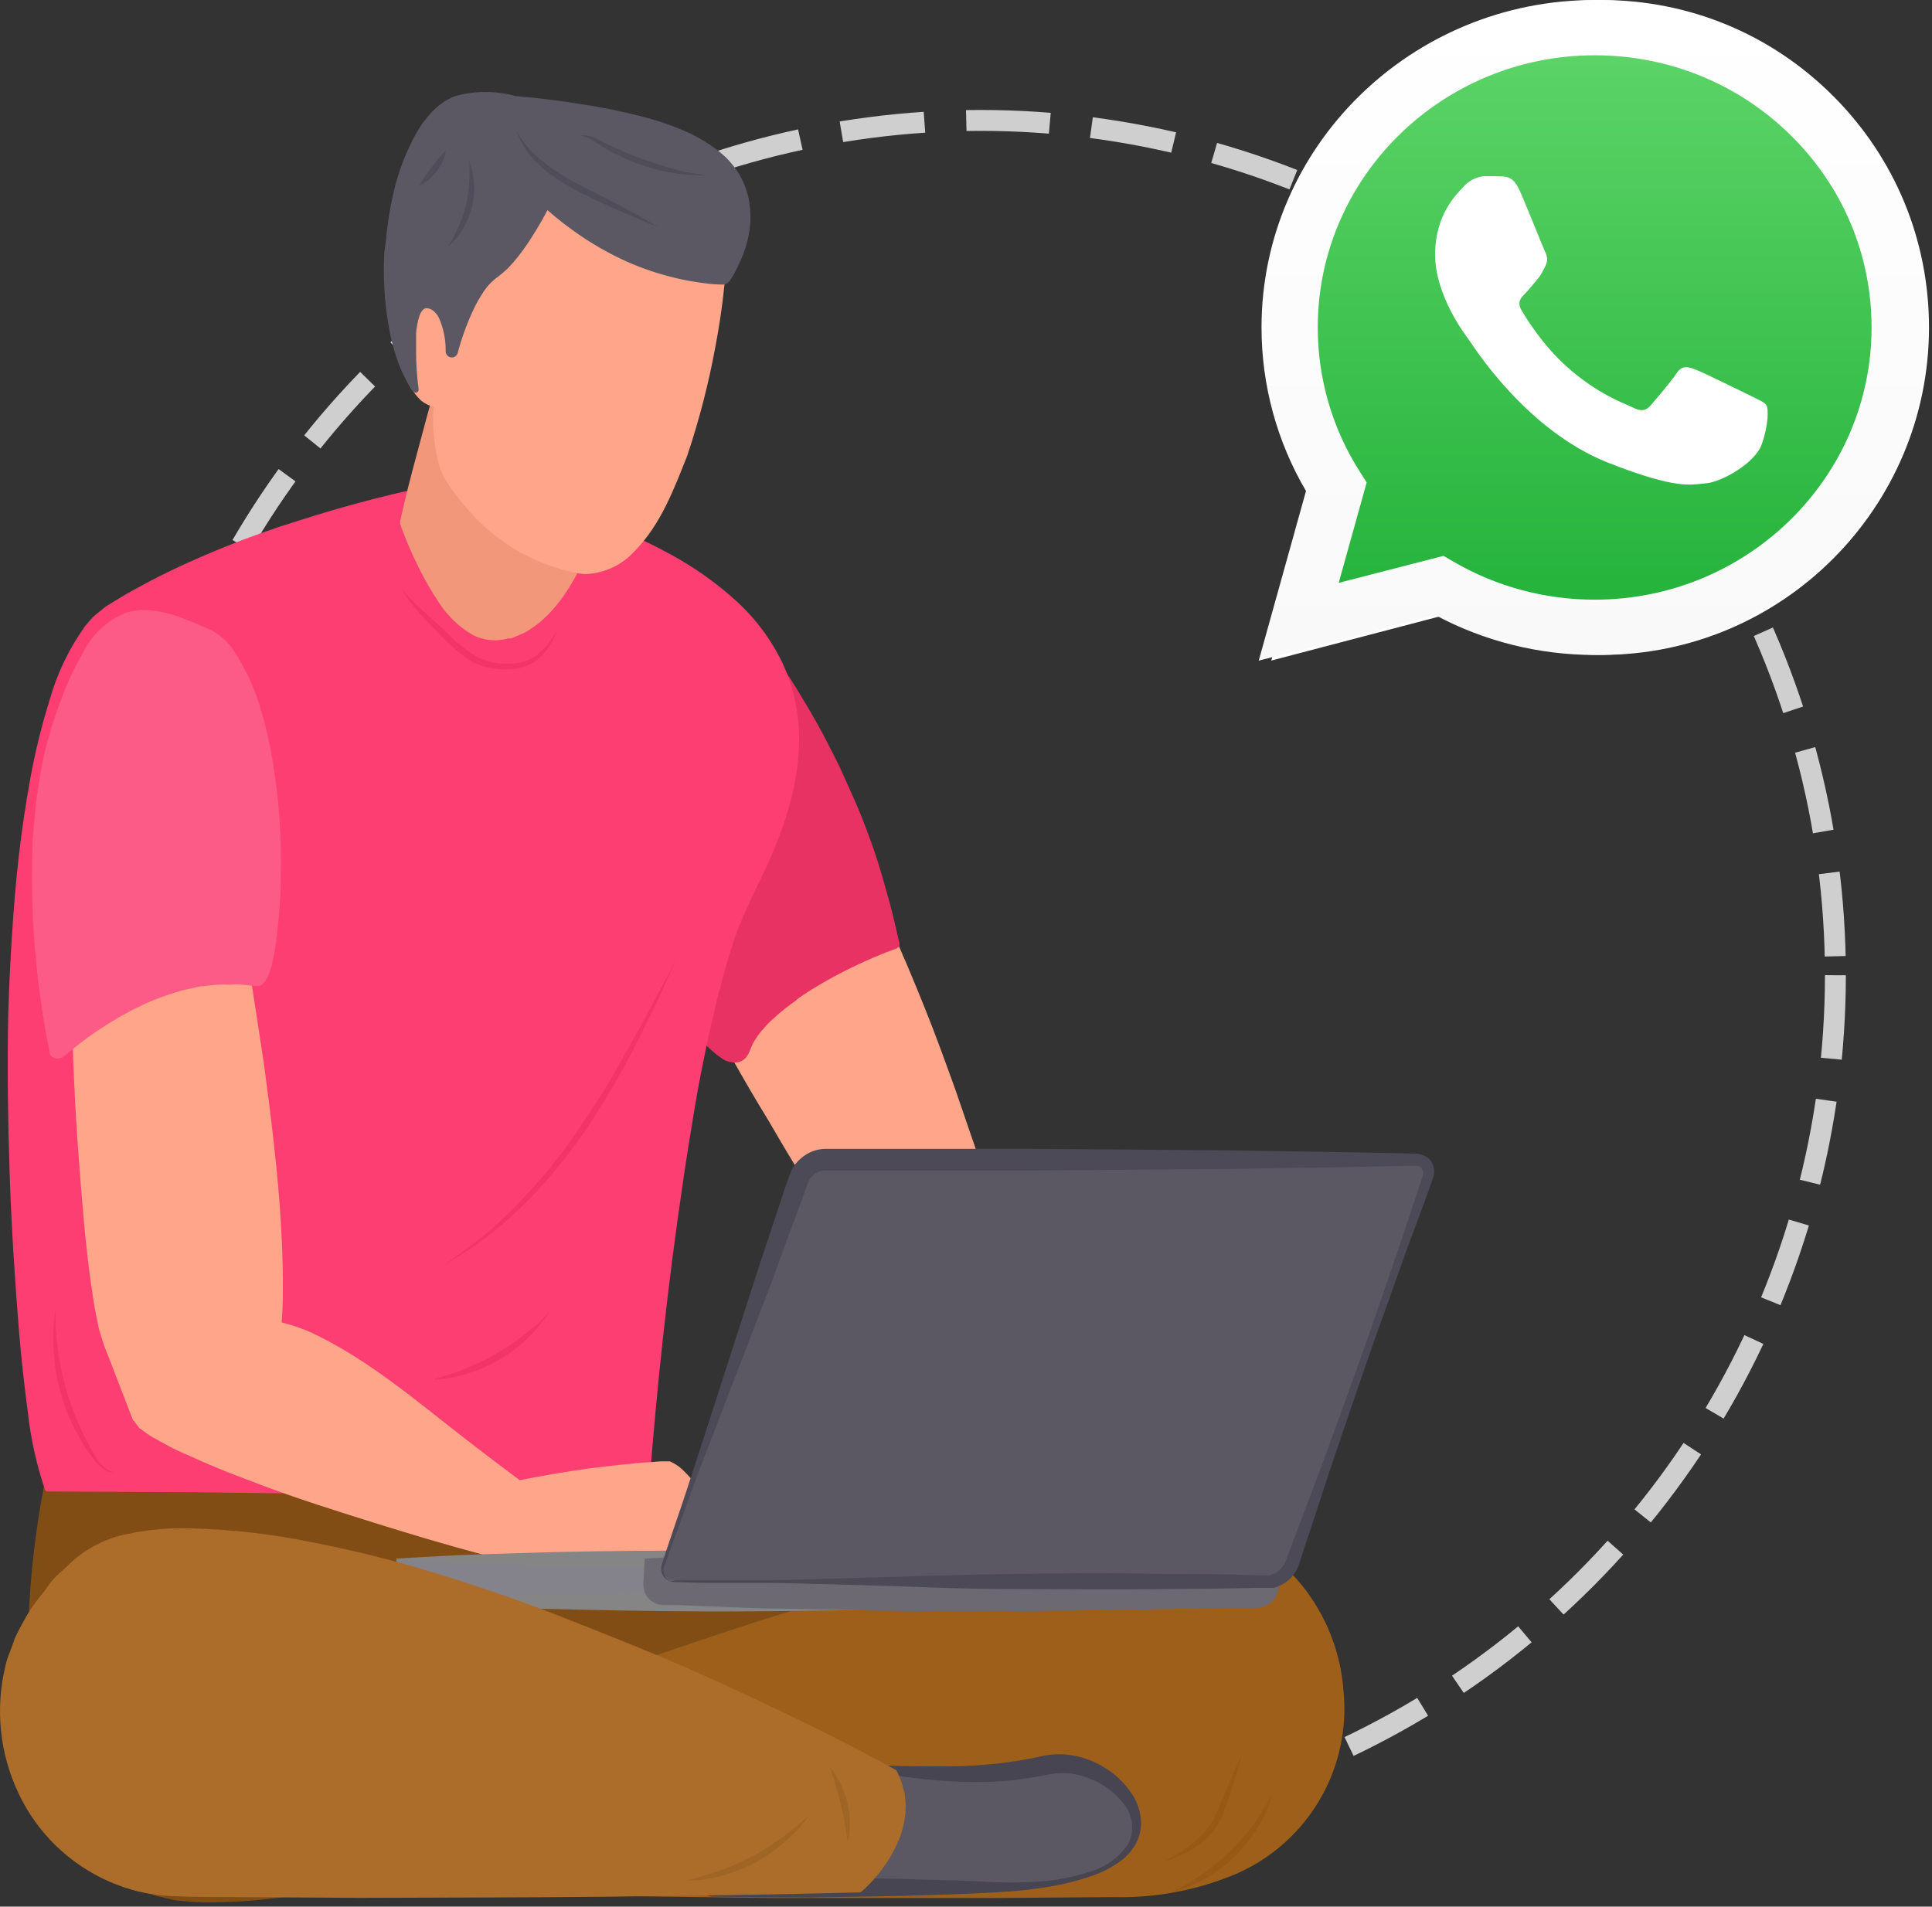 <svg width="462" height="456" viewBox="0 0 462 456" fill="none" xmlns="http://www.w3.org/2000/svg">
<rect x="0" y="0" width="462" height="456" fill="#333333" stroke="none"/>
<circle cx="234.461" cy="233.24" r="204.44" stroke="#CFCFCF" stroke-width="5" stroke-dasharray="20 10"/>
<path d="M347.437 132.926L349.815 134.336C359.807 140.265 371.262 143.401 382.944 143.407H382.969C418.844 143.407 448.043 114.216 448.056 78.338C448.062 60.95 441.299 44.603 429.01 32.303C416.72 20.005 400.38 13.227 382.992 13.22C347.09 13.22 317.891 42.407 317.878 78.285C317.873 90.579 321.312 102.553 327.829 112.912L329.378 115.374L322.801 139.385L347.437 132.926ZM304 157.985L315.11 117.418C308.257 105.546 304.652 92.078 304.658 78.281C304.674 35.117 339.802 0 382.971 0C403.918 0.009 423.58 8.162 438.365 22.959C453.149 37.756 461.288 57.426 461.281 78.344C461.263 121.506 426.128 156.63 382.971 156.63C382.967 156.63 382.972 156.63 382.971 156.63H382.937C369.831 156.626 356.953 153.338 345.515 147.1L304 157.985Z" fill="white"/>
<path d="M307.358 78.322C307.354 91.64 310.834 104.642 317.45 116.105L306.725 155.267L346.801 144.759C357.843 150.776 370.275 153.952 382.927 153.956H382.959C424.625 153.956 458.539 120.051 458.557 78.382C458.565 58.188 450.708 39.202 436.434 24.915C422.162 10.63 403.182 2.759 382.956 2.75C341.288 2.75 307.375 36.65 307.357 78.322L307.358 78.322ZM382.958 153.956H382.959H382.958C382.958 153.956 382.957 153.956 382.958 153.956Z" fill="url(#paint0_linear)"/>
<path d="M301.669 78.291C301.664 92.089 305.332 105.56 312.303 117.432L301 158L343.232 147.114C354.868 153.352 367.968 156.64 381.301 156.645H381.335C425.239 156.645 460.982 121.518 461 78.352C461.007 57.43 452.727 37.759 437.687 22.961C422.645 8.163 402.645 0.009 381.335 0C337.422 0 301.686 35.12 301.668 78.289L301.669 78.291ZM326.817 115.387L325.241 112.925C318.612 102.564 315.113 90.589 315.118 78.295C315.132 42.416 344.835 13.224 381.358 13.224C399.045 13.23 415.668 20.009 428.172 32.308C440.674 44.608 447.553 60.958 447.549 78.346C447.532 114.227 417.829 143.421 381.333 143.421H381.307C369.424 143.414 357.77 140.278 347.606 134.349L345.187 132.94L320.125 139.399L326.817 115.387ZM381.335 156.645H381.336H381.335C381.334 156.645 381.333 156.645 381.335 156.645Z" fill="url(#paint1_linear)"/>
<path fill-rule="evenodd" clip-rule="evenodd" d="M363.399 45.568C361.933 42.31 360.391 42.244 358.996 42.187C357.855 42.139 356.55 42.142 355.246 42.142C353.941 42.142 351.821 42.631 350.029 44.59C348.235 46.548 343.18 51.281 343.18 60.908C343.18 70.535 350.192 79.838 351.169 81.145C352.148 82.449 364.706 102.837 384.593 110.679C401.123 117.197 404.486 115.901 408.074 115.574C411.661 115.249 419.651 110.843 421.281 106.273C422.912 101.705 422.912 97.789 422.423 96.971C421.934 96.155 420.629 95.666 418.672 94.688C416.715 93.709 407.095 88.975 405.302 88.322C403.508 87.67 402.203 87.344 400.898 89.303C399.594 91.26 395.846 95.666 394.704 96.971C393.563 98.278 392.421 98.442 390.464 97.463C388.507 96.481 382.205 94.417 374.729 87.752C368.912 82.565 364.985 76.16 363.843 74.201C362.702 72.245 363.721 71.185 364.702 70.209C365.581 69.333 366.66 67.925 367.638 66.783C368.615 65.64 368.94 64.825 369.593 63.519C370.246 62.213 369.919 61.071 369.43 60.092C368.94 59.113 365.138 49.437 363.398 45.568" fill="white"/>
<path d="M300.66 375.781C268.809 364.06 160.963 366.226 160.963 366.226L153.032 355.843H11.361C11.361 355.843 -5.647 437.568 38.02 451.39C81.687 465.213 300.66 375.781 300.66 375.781Z" fill="#814D15"/>
<path d="M299.862 375.812C297.282 375.144 294.702 374.316 292.058 373.902C289.415 373.488 286.389 372.755 283.49 372.437C280.592 372.118 277.694 371.64 274.795 371.354L266.068 370.557C260.24 370.143 254.443 369.666 248.614 369.411C242.785 369.156 236.925 368.933 231.096 368.742C219.407 368.455 207.718 368.137 196.061 368.105C184.403 368.073 172.682 368.105 161.025 368.328C160.693 368.335 160.365 368.264 160.066 368.12C159.767 367.976 159.506 367.764 159.305 367.5L151.47 357.085L153.094 357.881C141.309 357.881 129.504 357.765 117.676 357.531L82.258 356.958C70.474 356.703 58.657 356.735 46.841 356.639C35.024 356.544 23.239 356.639 11.423 356.639L12.251 355.971C10.805 363.787 9.9 371.694 9.544 379.634C9.145 387.536 9.336 395.457 10.117 403.33C10.874 411.136 12.674 418.806 15.468 426.134C16.922 429.696 18.736 433.101 20.882 436.294C23.075 439.346 25.692 442.07 28.654 444.384C31.684 446.514 35.011 448.188 38.528 449.352L41.458 449.957C42.398 450.184 43.358 450.323 44.325 450.371C46.188 450.544 48.059 450.618 49.93 450.594C57.771 450.421 65.583 449.569 73.277 448.046C88.852 445.307 104.204 441.167 119.556 436.995C134.908 432.822 150.068 428.013 165.197 423.077C180.326 418.14 195.487 413.171 210.521 407.948C225.554 402.725 240.62 397.406 255.621 392.024C270.623 386.641 285.179 381.354 299.862 375.812ZM300.753 376.004C286.102 382.373 271.419 388.552 256.577 394.444L234.281 403.203C226.828 406.133 219.343 408.872 211.986 411.675C197.016 417.184 182.015 422.631 166.822 427.599C151.629 432.568 136.309 437.44 121.021 441.836L109.459 445.021L97.802 447.919C89.966 449.67 82.131 451.422 74.2 452.696C66.224 454.162 58.136 454.94 50.026 455.021C47.897 455.019 45.77 454.891 43.656 454.639C42.58 454.594 41.512 454.434 40.471 454.161L37.572 453.492C33.504 452.143 29.676 450.154 26.233 447.6C22.942 444.991 20.064 441.898 17.697 438.428C15.428 434.972 13.548 431.277 12.092 427.408C9.425 419.73 7.807 411.728 7.282 403.617C6.661 395.603 6.661 387.553 7.282 379.539C7.898 371.534 8.962 363.57 10.467 355.684C10.516 355.502 10.624 355.34 10.774 355.225C10.923 355.11 11.107 355.047 11.295 355.047C23.112 355.047 34.897 355.047 46.713 355.047C58.53 355.047 70.346 355.047 82.131 354.697L117.549 354.123C129.366 353.9 141.182 353.805 152.967 353.773C153.288 353.773 153.605 353.848 153.893 353.992C154.18 354.135 154.43 354.344 154.623 354.601L162.586 364.92L160.834 364.092C172.587 363.869 184.308 364.092 195.87 364.092C207.431 364.092 219.312 364.602 230.905 365.27C236.766 365.653 242.626 366.003 248.455 366.513C254.283 367.022 260.144 367.595 265.973 368.201L274.7 369.411C277.63 369.857 280.496 370.398 283.395 370.908C286.293 371.417 289.16 372.182 292.026 372.819C294.893 373.456 297.6 374.602 300.403 375.462C300.437 375.502 300.455 375.553 300.455 375.605C300.455 375.658 300.437 375.709 300.403 375.749C300.483 375.739 300.563 375.76 300.628 375.807C300.693 375.855 300.738 375.925 300.753 376.004Z" fill="#804D15"/>
<path d="M129.082 406.26C129.082 406.26 247.311 366.226 282.347 366.226C330.919 366.226 340.442 451.391 267.982 451.391H129.91L129.082 406.26Z" fill="#9E5F1A"/>
<path d="M129.02 406.037C145.997 399.476 163.228 393.616 180.555 387.979C189.218 385.272 197.945 382.628 206.672 380.08L219.763 376.322C224.158 375.176 228.585 373.997 233.013 372.946C241.867 370.78 250.785 368.774 259.831 367.341C268.845 365.477 278.073 364.866 287.254 365.525C296.602 366.813 305.121 371.578 311.11 378.87C317.035 386.117 320.583 395.014 321.27 404.349C322.222 413.781 320.035 423.263 315.048 431.325C310.061 439.387 302.553 445.578 293.688 448.938C284.943 452.335 275.611 453.959 266.233 453.715L238.969 453.938C220.782 453.938 202.595 453.938 184.409 453.938L157.113 453.588L129.849 453.11C129.449 453.102 129.068 452.937 128.788 452.651C128.508 452.366 128.351 451.981 128.352 451.581V429L128.702 406.419C128.684 406.372 128.68 406.321 128.688 406.271C128.697 406.221 128.718 406.175 128.75 406.136C128.783 406.097 128.825 406.068 128.872 406.05C128.92 406.033 128.971 406.029 129.02 406.037ZM129.339 406.451L130.517 428.746L131.473 451.295L129.912 449.766L157.176 449.288L184.472 448.906C202.659 448.906 220.846 448.715 239.032 448.906L266.296 449.097C275.149 449.469 283.991 448.15 292.35 445.212C300.761 442.362 307.992 436.807 312.913 429.415C317.834 422.022 320.168 413.208 319.551 404.349C318.995 395.36 315.656 386.767 309.995 379.762C304.205 372.926 296.028 368.552 287.127 367.532C278.126 367.372 269.146 368.443 260.436 370.717C256.009 371.608 251.613 372.723 247.218 373.902C242.823 375.08 238.427 376.067 234 377.086L207.723 384.125C199.017 386.418 190.29 388.86 181.542 391.45L129.339 406.451Z" fill="#9E5F1A"/>
<path d="M203.518 202.267L234.573 281.253L203.518 297.974L167.941 235.581L203.518 202.267Z" fill="#FFA68A"/>
<path d="M203.836 202.171C205.46 205.356 207.021 208.541 208.454 211.726C209.887 214.911 211.353 218.096 212.786 221.44C215.716 227.81 218.455 234.403 221.099 240.964C223.742 247.524 226.131 254.149 228.552 260.869L231.992 270.902C233.138 274.087 234.221 277.622 235.432 280.966C235.494 281.17 235.484 281.39 235.402 281.587C235.321 281.785 235.174 281.948 234.986 282.049C229.699 284.66 224.539 287.463 219.379 290.298C214.219 293.132 209.219 296.158 204.154 299.088C203.875 299.254 203.541 299.303 203.226 299.225C202.91 299.148 202.638 298.95 202.466 298.674C196.096 288.578 189.726 278.322 183.77 268.003C180.585 262.844 177.623 257.716 174.693 252.493C171.762 247.27 168.8 241.983 165.87 236.759C165.612 236.298 165.519 235.763 165.606 235.242C165.693 234.721 165.954 234.246 166.348 233.893L175.457 225.835C178.642 223.16 181.509 220.421 184.63 217.809C190.777 212.522 196.988 207.267 203.358 202.203C203.358 202.203 203.645 202.203 203.708 202.203L203.836 202.171ZM203.517 202.713C198.135 208.669 192.561 214.401 186.955 220.134C184.152 223.064 181.222 225.867 178.355 228.765L169.692 237.333L170.138 234.403C173.323 239.562 176.253 244.69 179.152 249.913C182.05 255.136 184.98 260.391 187.879 265.615C193.676 276.104 199.302 286.72 204.76 297.464L203.008 296.954C208.295 294.374 213.582 291.795 218.933 289.087C224.284 286.38 229.284 283.546 234.381 280.584L233.967 281.73C232.565 278.545 231.068 275.361 229.635 272.016L225.303 262.462C222.468 256.092 219.793 249.435 217.341 242.811C214.888 236.186 212.149 229.275 209.887 222.65C208.741 219.465 207.531 215.994 206.448 212.618C205.365 209.242 204.377 206.025 203.422 202.713H203.517Z" fill="#FFA68A"/>
<path d="M181.092 151.786C195.888 174.691 207.001 199.774 214.026 226.122C214.026 226.122 182.175 239.053 178.066 250.741C173.958 262.43 152.076 219.816 152.076 219.816L181.092 151.786Z" fill="#E73263"/>
<path d="M181.288 151.627C183.485 154.27 185.396 157.105 187.371 159.908C189.346 162.71 191.098 165.704 192.786 168.507C194.474 171.31 196.226 174.431 197.786 177.488C199.347 180.546 200.971 183.603 202.277 186.725C203.01 188.285 203.679 189.91 204.379 191.438C205.08 192.967 205.749 194.623 206.354 196.184C207.596 199.369 208.775 202.554 209.794 205.739C210.813 208.923 211.737 212.299 212.661 215.612C213.584 218.924 214.285 222.268 215.081 225.581C215.144 225.834 215.11 226.101 214.986 226.33C214.863 226.56 214.658 226.735 214.412 226.823C207.492 229.351 200.835 232.552 194.538 236.377C192.977 237.365 191.353 238.352 189.951 239.562C188.468 240.609 187.043 241.736 185.683 242.938L183.677 244.786L181.925 246.76C181.351 247.461 180.906 248.193 180.428 248.894C179.95 249.595 179.791 250.232 179.313 251.251C179.129 251.789 178.861 252.295 178.517 252.748C178.02 253.418 177.295 253.882 176.478 254.054C175.137 254.258 173.769 253.938 172.656 253.162C170.973 252.036 169.452 250.686 168.133 249.149C165.637 246.282 163.339 243.25 161.254 240.072C157.113 233.702 153.355 227.332 149.788 220.771C149.639 220.452 149.562 220.104 149.562 219.752C149.562 219.4 149.639 219.052 149.788 218.733C152.176 213.064 154.565 207.363 157.081 201.757C159.598 196.152 162.146 190.515 164.725 184.909C167.305 179.304 169.917 173.698 172.624 168.157C175.332 162.615 178.071 157.073 180.906 151.595C180.953 151.55 181.016 151.525 181.081 151.525C181.146 151.525 181.209 151.55 181.256 151.595C181.256 151.595 181.256 151.627 181.288 151.627ZM181.128 152.36C179.281 158.05 177.296 163.698 175.172 169.303C173.07 175.132 170.873 180.864 168.579 186.597C166.286 192.33 164.088 198.095 161.7 203.796C159.311 209.497 156.954 215.166 154.501 220.803V218.669C157.686 225.039 161.254 231.727 165.108 237.779C166.943 240.899 168.975 243.898 171.191 246.76C172.22 248.088 173.395 249.295 174.695 250.359C175.081 250.685 175.54 250.914 176.032 251.028C176.192 251.028 176.351 251.028 176.861 250.009C177.243 249.404 177.816 248.225 178.326 247.461C178.835 246.696 179.568 245.9 180.237 245.2L182.307 243.193L184.537 241.41C187.602 239.18 190.792 237.128 194.092 235.263C197.277 233.415 200.462 231.664 203.902 229.944C207.342 228.224 210.527 226.759 213.903 224.975L213.266 226.281C212.183 223.096 211.164 219.911 210.081 216.726L208.297 211.981C207.756 210.389 207.023 208.796 206.45 207.267C205.271 204.082 203.965 200.898 202.755 197.713L200.844 192.999C200.207 191.438 199.602 189.814 198.901 188.317C197.563 185.132 196.258 181.947 194.824 179.049C193.391 176.151 192.053 172.87 190.588 169.845C189.123 166.819 187.403 163.793 186.033 160.736C184.664 157.678 182.689 155.194 181.128 152.36Z" fill="#E73263"/>
<path d="M204.569 422.121C204.569 422.121 231.068 426.58 249.351 422.121C269.225 417.312 293.05 451.391 236.61 451.391H170.266L204.569 422.121Z" fill="#5B5863"/>
<path d="M204.633 421.898C212.246 422.376 219.826 422.535 227.343 422.44C231.133 422.44 234.86 422.153 238.586 421.771C242.305 421.369 245.996 420.742 249.638 419.892C253.822 419.112 258.145 419.704 261.965 421.58C265.732 423.32 268.901 426.134 271.074 429.669C272.142 431.504 272.754 433.569 272.857 435.689C272.927 437.821 272.337 439.923 271.169 441.708C270.037 443.401 268.547 444.825 266.806 445.881C265.169 446.965 263.403 447.842 261.55 448.492C257.9 449.787 254.135 450.736 250.307 451.327C246.51 451.938 242.682 452.342 238.841 452.537C231.165 453.015 223.585 453.206 215.972 453.429L193.135 453.811C185.491 453.811 177.868 453.747 170.267 453.62C169.957 453.616 169.652 453.551 169.367 453.428C169.083 453.306 168.825 453.129 168.609 452.907C168.393 452.685 168.223 452.423 168.109 452.136C167.994 451.848 167.937 451.541 167.942 451.231C167.959 450.889 168.047 450.553 168.201 450.246C168.354 449.939 168.57 449.667 168.833 449.448L177.529 442.409C180.491 440.052 183.389 437.664 186.383 435.402C192.307 430.784 198.295 426.198 204.442 421.835C204.474 421.898 204.57 421.898 204.633 421.898ZM204.633 422.376C199.346 427.727 193.932 432.886 188.453 437.982C185.746 440.594 182.911 443.078 180.14 445.626L171.987 453.206L170.426 449.002C178.038 449.002 185.651 448.779 193.295 449.002L216.132 449.384L227.534 449.734C231.356 449.734 235.178 450.085 238.937 450.18C242.709 450.281 246.483 450.175 250.243 449.862C253.976 449.476 257.652 448.664 261.2 447.441C264.683 446.342 267.691 444.097 269.736 441.071C270.525 439.559 270.854 437.849 270.684 436.151C270.515 434.454 269.853 432.843 268.781 431.517C266.686 428.71 263.82 426.574 260.531 425.37C258.954 424.715 257.292 424.287 255.594 424.096C254.757 424.033 253.916 424.033 253.078 424.096C252.233 424.141 251.392 424.247 250.562 424.414C246.772 425.223 242.93 425.765 239.064 426.039C235.202 426.246 231.332 426.246 227.47 426.039C223.616 425.816 219.794 425.434 215.972 424.892C212.15 424.351 208.328 423.3 204.665 422.376H204.633Z" fill="#484552"/>
<path d="M108.285 115.319C108.285 115.319 58.884 125.256 26.238 146.659C-4.562 166.851 1.808 335.651 11.363 355.844H153.035C153.035 355.844 160.01 246.474 178.069 212.523C196.129 178.572 203.168 137.04 108.285 115.319Z" fill="#FD3E72"/>
<path d="M108.282 115.574C102.167 117.071 96.147 118.759 90.127 120.574C84.107 122.39 78.119 124.428 72.227 126.562C66.335 128.696 60.506 130.957 54.741 133.473C48.976 135.989 43.339 138.696 37.892 141.754C35.153 143.24 32.477 144.833 29.866 146.531L27.891 147.773L27.381 148.092L27.159 148.283L26.235 149.047C25.633 149.535 25.059 150.056 24.515 150.608L23.241 152.232C19.78 157.238 17.196 162.795 15.597 168.666C13.799 174.632 12.384 180.706 11.361 186.852C10.278 192.999 9.45 199.21 8.717 205.452C7.984 211.694 7.411 217.937 6.933 224.179C6.456 230.422 6.137 236.728 5.85 243.002C5.213 255.572 4.937 268.152 5.022 280.743C5.022 287.113 5.128 293.408 5.341 299.63C5.5 305.999 5.85 312.369 6.296 318.516C6.742 324.663 7.347 330.937 8.144 337.307C8.689 343.526 9.994 349.655 12.029 355.557L11.361 355.111L46.778 354.92L82.196 354.506L117.614 354.028L153.032 353.709L150.898 355.716C152.49 331.256 154.847 306.859 158.192 282.463C159.083 276.412 160.039 270.329 161.122 264.277C162.205 258.226 163.383 252.206 164.721 246.187L166.823 237.174L169.339 228.256C170.295 225.294 171.346 222.332 172.365 219.402C173.384 216.472 174.945 213.574 176.251 210.803C179.125 205.534 181.584 200.05 183.608 194.4C185.605 188.839 186.754 183.009 187.016 177.106C187.23 171.261 186.142 165.441 183.831 160.067C181.324 154.717 177.859 149.87 173.607 145.767C169.247 141.649 164.427 138.048 159.243 135.034C154.033 131.989 148.604 129.338 142.999 127.103C137.425 124.651 131.66 122.676 125.863 120.733C122.965 119.81 120.035 118.982 117.104 118.09L108.282 115.574ZM108.282 115.096L117.232 117.071C120.226 117.835 123.188 118.536 126.15 119.364C132.042 121.02 137.935 122.772 143.7 124.969C149.483 127.133 155.103 129.709 160.517 132.677C165.992 135.662 171.102 139.275 175.741 143.442C180.488 147.689 184.352 152.83 187.112 158.57C189.807 164.408 191.167 170.773 191.093 177.202C190.934 189.941 186.061 202.076 180.519 213.032C179.245 215.803 178.035 218.383 176.888 221.154C175.741 223.924 174.913 226.823 173.99 229.689L171.569 238.575L169.53 247.429C168.256 253.385 167.046 259.341 166.059 265.328C165.071 271.316 164.084 277.367 163.224 283.387C159.657 307.496 157.045 331.829 155.198 356.13C155.15 356.674 154.902 357.18 154.502 357.551C154.102 357.922 153.578 358.131 153.032 358.136L117.614 357.818L82.196 357.34L46.778 356.894L11.361 356.703C11.229 356.705 11.101 356.666 10.992 356.592C10.884 356.518 10.801 356.412 10.755 356.289C8.708 350.237 7.33 343.978 6.647 337.626C5.787 331.256 5.118 325.077 4.576 318.771C3.557 306.031 2.729 293.578 2.315 280.934C1.901 268.29 1.71 255.519 1.965 242.875C2.156 236.505 2.442 230.135 2.856 223.765C3.271 217.395 3.78 211.026 4.481 204.847C5.182 198.668 6.169 192.107 7.284 185.992C8.436 179.705 9.968 173.494 11.87 167.392C13.656 161.066 16.522 155.097 20.342 149.748L22.062 147.741C22.63 147.189 23.237 146.679 23.878 146.213L24.77 145.48L24.993 145.289L25.279 145.066L25.789 144.748L27.827 143.506C30.535 141.786 33.369 140.321 36.172 138.824C41.842 135.862 47.638 133.282 53.531 130.893C59.423 128.505 65.379 126.371 71.399 124.524C83.489 120.629 95.806 117.481 108.282 115.096Z" fill="#FD3E72"/>
<path d="M144.437 115.383C144.437 115.383 137.716 144.557 121.791 150.927C105.866 157.296 97.234 125.001 97.234 125.001L106.79 92.452L144.437 115.383Z" fill="#F3977A"/>
<path d="M144.693 115.415C144.255 118.916 143.542 122.377 142.559 125.766C142.05 127.454 141.508 129.142 140.84 130.798C140.232 132.471 139.53 134.109 138.737 135.703C137.965 137.32 137.104 138.894 136.157 140.416C135.201 141.975 134.137 143.465 132.972 144.875C131.801 146.307 130.5 147.629 129.087 148.824C128.354 149.42 127.589 149.973 126.793 150.481C126.015 151.032 125.17 151.482 124.277 151.818L122.971 152.391C122.724 152.505 122.468 152.601 122.207 152.678H121.57C120.613 152.936 119.63 153.086 118.64 153.124C116.656 153.173 114.693 152.713 112.938 151.786C109.792 149.933 107.112 147.383 105.103 144.334C103.138 141.404 101.382 138.339 99.848 135.161C98.275 131.987 96.892 128.722 95.707 125.383C95.66 125.195 95.66 124.998 95.707 124.81V124.587C96.918 119.046 98.319 113.567 99.816 108.089C101.313 102.611 102.683 97.133 104.339 91.719C104.538 91.072 104.983 90.529 105.579 90.207C106.175 89.885 106.873 89.811 107.524 89.999L108.065 90.254C111.25 92.133 114.276 94.171 117.366 96.114C120.455 98.057 123.513 100.127 126.507 102.229C129.501 104.331 132.527 106.433 135.552 108.599C138.578 110.765 141.477 112.931 144.375 115.192C144.446 115.182 144.519 115.2 144.578 115.241C144.637 115.282 144.678 115.344 144.693 115.415ZM144.152 115.415C140.967 113.886 137.591 112.23 134.406 110.669C131.221 109.109 127.876 107.293 124.659 105.542C121.443 103.79 118.289 101.974 115.104 100.159C111.919 98.344 108.734 96.496 105.549 94.554L109.339 93.088C107.747 98.535 105.899 103.885 104.18 109.3C102.46 114.714 100.612 120.033 98.638 125.224V124.428C99.374 127.772 100.343 131.06 101.536 134.269C102.773 137.461 104.399 140.489 106.377 143.283C108.185 146.114 110.804 148.334 113.894 149.652C115.315 150.193 116.853 150.346 118.353 150.098C119.076 149.968 119.781 149.754 120.455 149.461L121.028 149.398L121.474 149.143L122.462 148.538C123.834 147.745 125.115 146.805 126.284 145.735L128.036 144.079L129.66 142.263C130.791 141.004 131.854 139.686 132.845 138.314C133.737 136.913 134.692 135.543 135.52 134.046C136.349 132.55 137.145 131.084 137.973 129.588C138.801 128.091 139.47 126.403 140.203 124.969C141.54 121.785 142.878 118.663 144.152 115.478V115.415Z" fill="#F3977A"/>
<path d="M57.008 219.815C57.008 219.815 67.646 300.839 66.053 317.21C64.716 330.682 32.547 338.931 32.547 338.931L26.176 320.809C21.08 305.903 18.787 219.815 18.787 219.815C18.787 219.815 38.98 213.35 57.008 219.815Z" fill="#FFA68A"/>
<path d="M57.323 219.784C57.929 222.65 58.438 225.517 58.948 228.383C59.457 231.249 60.031 234.116 60.445 236.982L63.088 254.244C64.649 265.806 66.082 277.367 66.942 288.992C67.356 294.82 67.611 300.649 67.643 306.509C67.643 309.439 67.643 312.337 67.42 315.363C67.387 316.153 67.301 316.94 67.165 317.72L66.592 319.822C65.931 321.295 65.051 322.658 63.98 323.867C61.995 326.115 59.662 328.029 57.069 329.536C54.576 331.092 51.991 332.496 49.329 333.74C43.99 336.179 38.488 338.244 32.862 339.919C32.747 339.959 32.625 339.976 32.504 339.969C32.382 339.961 32.263 339.93 32.154 339.877C32.044 339.824 31.946 339.749 31.866 339.658C31.785 339.567 31.723 339.46 31.684 339.345L26.205 325.172L24.836 321.669C24.358 320.268 24.103 319.217 23.689 317.974C23.148 315.458 22.606 312.783 22.256 310.331C20.663 300.298 19.867 290.234 19.071 280.201C18.275 270.169 17.701 260.105 17.383 250.072C17.064 240.04 16.969 229.944 16.905 219.879C16.893 219.487 17.017 219.102 17.254 218.789C17.492 218.476 17.829 218.254 18.211 218.159C19.899 217.682 21.396 217.331 23.116 217.013C24.836 216.694 26.396 216.28 28.021 216.28C31.299 215.925 34.597 215.776 37.895 215.835C39.551 215.835 41.08 215.835 42.831 216.121C43.66 216.121 44.456 216.344 45.284 216.44C46.112 216.535 46.908 216.663 47.705 216.854C49.316 217.164 50.911 217.557 52.482 218.032C54.049 218.503 55.591 219.056 57.1 219.688C57.139 219.708 57.172 219.735 57.2 219.768C57.227 219.8 57.247 219.838 57.26 219.879L57.323 219.784ZM56.846 220.007C55.317 219.656 53.852 219.211 52.291 218.988C50.721 218.685 49.138 218.461 47.545 218.319C46.749 218.319 45.953 218.319 45.157 218.319C44.36 218.319 43.564 218.319 42.768 218.319C41.175 218.319 39.583 218.319 38.022 218.319C34.879 218.497 31.751 218.88 28.658 219.465C27.097 219.752 25.473 220.07 24.04 220.484C22.606 220.899 20.855 221.281 19.549 221.727L20.855 219.879L22.288 249.849L23.88 279.979C24.135 284.979 24.422 290.011 24.804 294.979C25.186 299.948 25.537 304.98 26.078 309.917C26.301 312.433 26.715 314.694 27.065 317.146C27.352 318.325 27.639 319.694 27.893 320.714L29.008 324.312L33.499 338.708L32.289 338.039C37.89 336.671 43.358 334.806 48.628 332.466C51.256 331.311 53.781 329.937 56.177 328.357C58.612 326.89 60.769 325.003 62.547 322.784C63.34 321.818 63.994 320.746 64.49 319.599L64.936 317.433C64.936 317.051 64.936 316.127 64.936 315.49C64.936 312.656 64.713 309.757 64.49 306.891C64.076 301.126 63.311 295.362 62.77 289.597L59.585 254.913L58.12 237.524C57.833 234.657 57.706 231.727 57.483 228.829C57.26 225.931 56.941 222.873 56.782 220.007H56.846Z" fill="#FFA68A"/>
<path d="M61.276 235.581C70.385 237.269 66.404 160.035 50.033 151.786C33.662 143.537 23.087 141.849 14.042 173.475C4.996 205.102 14.042 250.741 14.042 250.741C14.042 250.741 36.847 231.027 61.276 235.581Z" fill="#FD5B87"/>
<path d="M61.274 235.39C62.357 235.613 63.058 234.498 63.504 233.542C63.927 232.512 64.257 231.446 64.491 230.357C64.905 228.117 65.16 225.85 65.256 223.574C65.364 219.014 65.215 214.453 64.81 209.91C64.46 205.356 63.854 200.833 63.217 196.343C62.58 191.852 61.911 187.393 61.083 182.934C60.255 178.475 59.395 174.08 58.249 169.749C57.261 165.429 55.697 161.262 53.598 157.359C52.63 155.531 51.217 153.976 49.49 152.837C47.52 151.667 45.49 150.604 43.406 149.652C41.374 148.723 39.234 148.049 37.036 147.645C34.925 147.175 32.726 147.273 30.666 147.932C26.582 149.657 23.304 152.867 21.493 156.914C19.474 160.932 17.873 165.148 16.715 169.494C16.142 171.755 15.537 173.794 15.123 176.055C14.709 178.316 14.167 180.546 13.913 182.743C13.534 184.947 13.268 187.169 13.116 189.4C12.734 191.725 12.734 193.986 12.734 196.215C12.447 200.706 12.447 205.229 12.734 209.751C13.021 214.274 13.148 218.796 13.435 223.319C13.722 227.841 14.263 232.332 14.741 236.855C15.219 241.377 15.919 245.868 16.588 250.295L12.83 248.989C14.56 247.598 16.379 246.321 18.276 245.167C20.119 244.006 22.023 242.943 23.977 241.982C25.912 240.981 27.9 240.088 29.933 239.307C30.974 238.869 32.037 238.486 33.118 238.16C34.138 237.842 35.157 237.428 36.304 237.141C38.398 236.517 40.524 236.007 42.674 235.613C43.724 235.378 44.788 235.208 45.859 235.103C46.942 235.103 47.993 234.784 49.044 234.753H52.229C53.28 234.753 54.363 234.753 55.414 234.753C56.481 234.742 57.547 234.828 58.599 235.007L61.784 235.453L61.274 235.39ZM61.274 235.867L58.089 235.517C57.03 235.42 55.964 235.42 54.904 235.517C53.844 235.452 52.78 235.452 51.719 235.517L48.534 235.867C47.483 235.867 46.464 236.281 45.349 236.472C44.27 236.675 43.206 236.952 42.164 237.301C40.152 237.892 38.174 238.593 36.24 239.403C35.252 239.753 34.329 240.263 33.373 240.708C32.425 241.124 31.5 241.592 30.602 242.11C28.723 243.097 26.971 244.18 25.188 245.295C23.404 246.409 21.716 247.588 20.06 248.83C18.404 250.072 16.875 251.346 15.282 252.652C14.823 253.028 14.238 253.215 13.645 253.173C13.053 253.132 12.499 252.866 12.097 252.429C11.898 252.092 11.799 251.705 11.81 251.314C10.823 246.728 10.154 242.173 9.517 237.619C8.88 233.065 8.466 228.415 8.116 223.828C7.765 219.242 7.67 214.433 7.67 209.91C7.67 205.388 7.67 200.642 8.243 196.024C8.402 193.699 8.657 191.406 9.04 189.081C9.422 186.756 9.708 184.495 10.218 182.17C10.642 179.897 11.205 177.653 11.906 175.45C12.447 173.252 13.339 170.959 14.072 168.825C15.574 164.396 17.516 160.128 19.869 156.085C21.99 151.72 25.672 148.31 30.188 146.531C31.341 146.193 32.526 145.979 33.724 145.894C34.917 145.855 36.112 145.93 37.291 146.117C39.61 146.514 41.883 147.143 44.075 147.996C46.199 148.824 48.322 149.716 50.445 150.671C52.708 151.853 54.62 153.611 55.987 155.767C58.574 159.714 60.6 164.002 62.007 168.507C63.397 172.946 64.461 177.48 65.192 182.074C66.758 191.266 67.409 200.59 67.135 209.91C67.135 214.497 66.753 219.115 66.211 223.701C65.969 225.994 65.586 228.27 65.065 230.517C64.816 231.613 64.453 232.681 63.982 233.702C63.725 234.245 63.392 234.749 62.994 235.199C62.776 235.437 62.501 235.618 62.195 235.723C61.889 235.829 61.562 235.857 61.243 235.804L61.274 235.867Z" fill="#FD5B87"/>
<path d="M38.022 320.681C44.392 315.713 55.189 313.356 70.191 319.025C85.192 324.694 128.477 358.263 128.477 358.263L115.737 370.43C115.737 370.43 40.283 346.861 33.913 340.714C27.543 334.568 34.008 323.834 38.022 320.681Z" fill="#FFA68A"/>
<path d="M37.893 320.491C41.413 317.831 45.54 316.09 49.901 315.427C54.295 314.662 58.788 314.662 63.183 315.427C65.39 315.782 67.571 316.282 69.712 316.923C71.845 317.586 73.922 318.416 75.923 319.408C79.87 321.385 83.689 323.608 87.357 326.064C94.651 330.905 101.403 336.383 108.251 341.766C115.099 347.148 121.979 352.34 128.986 357.467C129.079 357.534 129.157 357.618 129.217 357.715C129.277 357.812 129.317 357.92 129.335 358.032C129.353 358.145 129.348 358.26 129.321 358.371C129.294 358.482 129.245 358.586 129.177 358.678C125.068 362.882 120.96 367.086 116.851 371.417C116.673 371.6 116.449 371.732 116.202 371.799C115.956 371.866 115.696 371.866 115.45 371.799C106.563 369.443 97.804 366.799 89.045 364.06C80.287 361.321 71.528 358.55 62.928 355.333L56.558 352.913C54.424 352.149 52.29 351.193 50.188 350.333C48.086 349.473 45.983 348.454 43.818 347.53C41.652 346.607 39.645 345.492 37.607 344.346C36.487 343.774 35.421 343.102 34.422 342.339L33.657 341.766C33.657 341.766 33.466 341.766 33.211 341.384L32.957 341.033C32.544 340.581 32.191 340.078 31.905 339.536C30.722 337.299 30.383 334.71 30.95 332.243C31.496 329.99 32.399 327.84 33.626 325.873C34.724 323.844 36.169 322.023 37.893 320.491ZM38.18 320.873C36.483 322.362 35.079 324.155 34.039 326.16C32.955 328.131 32.263 330.295 32.001 332.53C31.751 334.608 32.247 336.708 33.403 338.453C33.727 338.879 34.089 339.273 34.485 339.632L34.772 339.95C34.772 339.95 34.963 339.95 35.027 339.95L35.696 340.301C36.632 340.839 37.613 341.297 38.626 341.67C40.633 342.53 42.862 343.231 44.996 343.995L51.366 346.193L64.329 350.652C72.961 353.582 81.592 356.639 90.224 359.665C98.855 362.691 107.487 365.684 116.087 368.837L114.653 369.156C119.112 365.292 123.55 361.406 127.967 357.499V358.837C121.237 353.438 114.243 348.379 107.009 343.677L96.053 336.67L85.064 329.822C81.433 327.561 77.739 325.204 74.171 323.198C72.351 322.139 70.469 321.193 68.534 320.363C66.608 319.514 64.629 318.791 62.609 318.197C58.555 316.923 54.305 316.383 50.06 316.605C45.773 316.813 41.647 318.299 38.212 320.873H38.18Z" fill="#FFA68A"/>
<path d="M119.53 355.238C119.53 355.238 154.279 351.703 158.834 351.703C163.389 351.703 178.104 373.647 178.104 373.647H171.988L162.624 364.824L166.064 373.647H158.834L153.292 368.837L155.522 375.589H135.583C135.583 375.589 120.9 373.615 115.645 370.43C110.389 367.245 119.53 355.238 119.53 355.238Z" fill="#FFA68A"/>
<path d="M119.493 355.015C125.163 353.773 130.832 352.722 136.533 351.83C142.235 350.938 147.936 350.333 153.701 349.792C155.166 349.792 156.567 349.569 158.096 349.505H159.402H159.689H160.198L160.963 349.887C161.8 350.33 162.572 350.887 163.256 351.543C165.405 353.635 167.337 355.94 169.021 358.423C172.461 363.136 175.391 367.977 178.576 372.85C178.631 372.93 178.669 373.019 178.689 373.113C178.709 373.208 178.71 373.305 178.692 373.399C178.674 373.494 178.638 373.584 178.585 373.665C178.533 373.746 178.465 373.815 178.385 373.869C178.248 373.897 178.108 373.897 177.971 373.869C175.964 373.869 173.99 373.869 171.983 373.869C171.795 373.874 171.612 373.805 171.473 373.678C168.288 370.78 165.103 368.041 161.727 365.27L163.797 363.869L167.747 372.468C167.847 372.674 167.904 372.898 167.915 373.127C167.926 373.356 167.89 373.585 167.81 373.799C167.729 374.014 167.606 374.21 167.447 374.375C167.289 374.541 167.098 374.672 166.887 374.761C166.677 374.805 166.46 374.805 166.25 374.761H166.059L158.701 375.048C158.239 375.077 157.784 374.929 157.427 374.634L151.79 369.984L155.453 367.531L157.81 374.252C157.941 374.553 158.008 374.879 158.006 375.208C158.005 375.537 157.934 375.862 157.799 376.162C157.664 376.462 157.467 376.73 157.222 376.95C156.977 377.169 156.689 377.335 156.376 377.437C156.139 377.518 155.893 377.572 155.644 377.596C152.459 377.596 148.987 377.596 145.674 377.596C142.362 377.596 139.018 377.596 135.705 377.596H135.387C132.202 377.118 129.017 376.354 125.832 375.589C124.271 375.175 122.647 374.729 121.181 374.22C119.578 373.748 118.021 373.13 116.531 372.373L115.416 371.736L114.843 371.385H114.62L114.429 371.162C114.257 371.026 114.107 370.865 113.983 370.685C113.766 370.422 113.584 370.133 113.442 369.825C113.166 369.322 112.993 368.77 112.932 368.2C112.845 366.392 113.229 364.592 114.047 362.977C114.752 361.5 115.595 360.093 116.563 358.773C117.465 357.456 118.465 356.211 119.557 355.047L119.493 355.015ZM119.684 355.492C118.105 358.108 116.833 360.897 115.894 363.805C115.42 365.076 115.288 366.449 115.512 367.786C115.512 368.009 115.512 368.391 115.767 368.391C115.767 368.391 116.022 368.614 116.149 368.71H116.404H116.181L116.659 368.933L117.614 369.315C120.48 370.286 123.42 371.021 126.405 371.513C129.59 372.054 132.552 372.436 135.578 372.85H135.259C138.444 372.85 141.916 372.691 145.229 372.85C148.541 373.009 151.885 372.85 155.198 372.85L152.873 376.035L150.802 369.219C150.714 368.935 150.682 368.636 150.71 368.339C150.737 368.043 150.823 367.754 150.962 367.491C151.101 367.228 151.291 366.994 151.52 366.805C151.75 366.615 152.015 366.472 152.299 366.385C152.679 366.279 153.079 366.271 153.463 366.36C153.847 366.449 154.203 366.633 154.497 366.894L159.912 371.831L158.542 371.321L165.9 371.608L164.212 374.061L161.249 365.079C161.148 364.762 161.174 364.418 161.323 364.121C161.472 363.823 161.731 363.596 162.046 363.487C162.272 363.416 162.513 363.409 162.743 363.465C162.973 363.521 163.183 363.639 163.352 363.805C166.345 366.99 169.276 370.175 172.365 372.978L171.856 372.787C173.862 372.787 175.837 372.787 177.844 372.787L177.207 373.933C173.926 369.248 170.306 364.809 166.377 360.652C164.518 358.604 162.517 356.688 160.389 354.919L159.657 354.378C159.37 354.123 159.338 354.378 159.211 354.091C159.084 353.804 159.211 354.091 159.211 354.091H158.701H158.415H158.128L153.924 354.378C142.649 354.919 131.214 355.684 119.684 355.492Z" fill="#FFA68A"/>
<path d="M95.066 373.01H245.242V379.38C245.242 379.913 245.136 380.442 244.931 380.935C244.726 381.428 244.425 381.875 244.046 382.251C243.667 382.627 243.217 382.924 242.723 383.126C242.228 383.327 241.699 383.429 241.165 383.424H99.143C98.609 383.429 98.08 383.327 97.585 383.126C97.091 382.924 96.641 382.627 96.262 382.251C95.883 381.875 95.583 381.428 95.377 380.935C95.172 380.442 95.066 379.913 95.066 379.38V373.01Z" fill="#84828B"/>
<path d="M95.069 372.755C98.254 372.532 101.439 372.373 104.465 372.214C107.491 372.055 110.835 371.864 114.02 371.768L132.78 371.195C145.298 370.94 157.815 370.749 170.332 370.94C176.702 370.94 182.849 371.29 189.124 371.481C195.398 371.672 201.641 371.959 207.884 372.087C214.127 372.214 220.401 372.309 226.676 372.087C232.95 371.864 239.193 372.087 245.436 371.768C245.57 371.764 245.703 371.786 245.828 371.833C245.954 371.881 246.068 371.952 246.166 372.044C246.264 372.136 246.342 372.246 246.397 372.368C246.452 372.49 246.483 372.621 246.487 372.755V377.979C246.487 378.424 246.487 378.775 246.487 379.348C246.447 379.924 246.329 380.492 246.136 381.036C245.713 382.125 244.954 383.05 243.971 383.68C243.012 384.264 241.907 384.562 240.786 384.54H238.174H232.95L212.024 384.985C198.074 385.145 184.123 385.431 170.173 385.399C156.222 385.368 142.272 385.081 128.321 384.731C121.346 384.731 114.371 384.285 107.395 384.062L102.172 383.871H99.56C98.522 383.9 97.499 383.611 96.63 383.043C95.764 382.482 95.104 381.655 94.751 380.686C94.478 379.767 94.402 378.801 94.528 377.851L94.846 372.628C94.891 372.628 94.936 372.639 94.975 372.662C95.014 372.684 95.047 372.716 95.069 372.755ZM95.324 373.265L95.611 378.233C95.576 379.026 95.706 379.818 95.993 380.558C96.306 381.211 96.82 381.746 97.458 382.087C98.114 382.392 98.843 382.502 99.56 382.406H102.172L107.395 382.215C114.371 381.992 121.346 381.673 128.321 381.546C142.272 381.227 156.222 380.909 170.173 380.909C184.123 380.909 198.074 381.164 212.024 381.291L232.95 381.769H238.174H240.786C241.409 381.844 242.04 381.733 242.601 381.45C243.115 381.171 243.528 380.736 243.78 380.208C243.902 379.936 243.977 379.645 244.002 379.348C244.002 379.03 244.002 378.52 244.002 378.106L244.162 372.883L245.213 373.934C238.843 373.711 232.695 373.711 226.453 373.647C220.21 373.583 213.936 373.647 207.661 373.647C201.386 373.647 195.144 374.061 188.901 374.252C182.658 374.443 176.384 374.73 170.109 374.826C157.592 374.826 145.075 374.826 132.557 374.539L113.797 373.966C110.612 373.966 107.427 373.679 104.242 373.52C101.057 373.36 98.382 373.456 95.324 373.265Z" fill="#858585"/>
<path d="M154.406 373.01H304.614V379.38C304.614 379.913 304.508 380.442 304.303 380.935C304.097 381.428 303.797 381.875 303.418 382.251C303.039 382.627 302.589 382.924 302.094 383.126C301.6 383.327 301.071 383.429 300.537 383.424H158.451C157.378 383.424 156.35 382.998 155.591 382.24C154.832 381.481 154.406 380.452 154.406 379.38V373.01Z" fill="#6C6973"/>
<path d="M154.403 372.755C157.588 372.532 160.773 372.373 163.958 372.214C167.143 372.055 170.328 371.864 173.322 371.768L192.114 371.195C204.631 370.94 217.148 370.749 229.665 370.94C236.036 370.94 242.183 371.29 248.425 371.481C254.668 371.672 260.943 371.959 267.217 372.087C273.492 372.214 279.735 372.309 285.977 372.087C292.22 371.864 298.495 372.087 304.769 371.768C305.037 371.768 305.295 371.869 305.491 372.053C305.686 372.237 305.804 372.488 305.82 372.755V377.979C305.82 378.424 305.82 378.775 305.82 379.348C305.807 379.924 305.699 380.495 305.502 381.036C305.078 382.125 304.32 383.05 303.336 383.68C302.378 384.264 301.273 384.562 300.151 384.54H297.539H292.316L271.39 384.985C257.439 385.145 243.489 385.431 229.538 385.399C215.588 385.368 201.637 385.081 187.686 384.731C180.711 384.731 173.736 384.285 166.761 384.062L161.537 383.871H158.925C157.887 383.904 156.863 383.615 155.995 383.043C155.121 382.491 154.459 381.661 154.116 380.686C153.843 379.767 153.767 378.801 153.893 377.851L154.18 372.628C154.18 372.628 154.275 372.755 154.403 372.755ZM154.657 373.265L154.944 378.233C154.894 379.027 155.024 379.822 155.326 380.558C155.64 381.211 156.153 381.746 156.791 382.087C157.446 382.395 158.177 382.506 158.893 382.406H161.505L166.729 382.215C173.704 381.992 180.679 381.673 187.655 381.546C201.605 381.227 215.556 380.909 229.506 380.909C243.457 380.909 257.407 381.164 271.358 381.291L292.284 381.769H297.507H300.119C300.742 381.844 301.374 381.733 301.934 381.45C302.449 381.171 302.861 380.736 303.113 380.208C303.235 379.936 303.311 379.645 303.336 379.348C303.336 379.03 303.336 378.52 303.336 378.106V372.883L304.419 373.934C298.049 373.711 291.902 373.711 285.627 373.647C279.352 373.583 273.11 373.647 266.867 373.647C260.624 373.647 254.35 374.061 248.075 374.252C241.801 374.443 235.558 374.73 229.315 374.826C216.798 374.826 204.281 374.826 191.763 374.539L172.971 373.966C169.786 373.966 166.601 373.679 163.607 373.52C160.613 373.36 157.683 373.456 154.657 373.265Z" fill="#6C6973"/>
<path d="M161.733 378.169H302.959C304.289 378.106 305.574 377.665 306.662 376.898C307.751 376.131 308.599 375.069 309.106 373.838L341.625 281.476C341.826 280.974 341.897 280.43 341.83 279.894C341.763 279.358 341.561 278.848 341.242 278.411C340.923 277.975 340.499 277.627 340.009 277.399C339.519 277.172 338.979 277.073 338.44 277.112H197.278C195.931 277.174 194.629 277.624 193.533 278.41C192.436 279.196 191.591 280.283 191.099 281.539L158.58 373.902C158.401 374.395 158.346 374.926 158.422 375.446C158.497 375.965 158.7 376.459 159.012 376.881C159.324 377.303 159.736 377.642 160.211 377.867C160.685 378.092 161.208 378.196 161.733 378.169Z" fill="#5B5863"/>
<path d="M161.732 377.915H167.401H183.326C190.27 377.915 198.678 377.532 208.329 377.278C217.98 377.023 228.873 376.641 240.753 376.449C252.633 376.258 265.501 376.099 278.974 376.449C285.79 376.449 292.765 376.449 299.931 376.736H302.607H303.116H303.562C303.894 376.673 304.215 376.566 304.518 376.418C305.163 376.147 305.748 375.751 306.24 375.254C306.732 374.757 307.121 374.167 307.384 373.519C308.69 370.112 309.964 366.672 311.27 363.2C316.589 349.314 321.781 334.886 327.004 320.172C329.552 312.815 332.132 305.394 334.68 297.878C335.954 294.12 337.196 290.361 338.439 286.603L340.286 281.03C340.541 279.692 339.745 278.736 338.216 278.8C322.29 279.151 306.365 279.405 290.949 279.596L245.148 279.947C230.306 279.947 215.941 279.947 202.341 279.947H197.468C196.363 279.917 195.29 280.316 194.474 281.061C193.519 281.858 193.359 282.399 192.722 284.246C192.085 286.094 191.607 287.431 191.066 288.801C188.805 294.82 186.671 300.617 184.696 306.19C180.46 317.274 176.542 327.434 173.07 336.447C169.599 345.46 166.509 353.295 164.216 359.824C161.923 366.353 159.884 371.481 158.77 374.921C158.585 375.559 158.65 376.243 158.951 376.835C159.253 377.426 159.769 377.881 160.394 378.106C160.848 378.138 161.305 378.073 161.732 377.915ZM161.732 378.392C161.213 378.411 160.695 378.335 160.203 378.169C159.588 377.953 159.054 377.552 158.674 377.023C158.422 376.648 158.248 376.227 158.16 375.784C158.073 375.341 158.074 374.885 158.164 374.443C159.279 370.812 161.095 365.748 163.292 359.155C165.49 352.563 168.038 344.569 171.032 335.396L180.969 304.502C182.817 298.865 184.791 293.005 186.798 286.922C187.308 285.393 187.817 283.737 188.359 282.335C188.624 281.442 188.954 280.569 189.346 279.724C189.867 278.723 190.582 277.835 191.448 277.112C193.098 275.615 195.24 274.776 197.468 274.755H202.532C216.132 274.755 230.497 274.755 245.339 274.755L291.141 275.106C306.715 275.297 322.577 275.552 338.407 275.902C339.09 275.894 339.768 276.032 340.394 276.307C341.02 276.581 341.58 276.986 342.038 277.494C342.468 278.052 342.758 278.704 342.886 279.396C343.013 280.089 342.974 280.801 342.77 281.476L340.796 287.049C339.426 290.775 338.025 294.47 336.655 298.164L328.692 320.459C323.564 335.173 318.564 349.696 314.009 363.837C312.831 367.341 311.684 370.844 310.569 374.316C310.196 375.37 309.619 376.34 308.87 377.171C308.121 378.001 307.216 378.676 306.206 379.157C305.696 379.41 305.163 379.613 304.613 379.762H303.721H302.893H300.218C293.052 379.953 286.076 380.017 279.26 380.048C265.628 380.24 252.761 380.048 241.04 380.048C229.319 380.048 218.266 379.443 208.616 379.188C198.965 378.934 190.556 378.647 183.613 378.583H167.688L161.732 378.392Z" fill="#4D4A57"/>
<path d="M214.024 423.299C214.024 423.299 53.816 343.103 18.78 372.818C-16.255 402.534 5.435 451.39 42.509 451.39H205.393C205.393 451.39 221.732 438.109 214.024 423.299Z" fill="#AB6D29"/>
<path d="M213.87 423.491C195.683 415.496 177.433 407.566 159.023 400.432C149.808 396.674 140.55 393.107 131.249 389.731C121.917 386.546 112.585 383.106 103.157 380.176C93.729 377.246 84.27 374.284 74.651 371.959C65.097 369.487 55.326 367.94 45.476 367.341C40.578 367.114 35.671 367.467 30.856 368.392C26.075 369.215 21.643 371.431 18.116 374.762C16.396 376.545 14.485 378.169 12.956 380.08C11.427 381.991 9.962 383.902 8.688 385.972C7.414 388.043 6.268 390.208 5.503 392.342L4.357 395.782C3.835 396.914 3.44 398.099 3.178 399.317C1.253 408.843 2.635 418.741 7.096 427.376C11.482 435.913 18.765 442.608 27.639 446.263C32.007 448.028 36.657 448.989 41.367 449.097C46.208 449.097 51.273 449.097 56.209 449.097L85.99 448.779C105.864 448.779 125.739 448.779 145.614 449.065C165.489 449.352 185.395 449.607 205.27 450.116L204.506 450.371C206.477 448.739 208.271 446.903 209.856 444.893C210.656 443.879 211.39 442.815 212.054 441.708C212.722 440.607 213.328 439.469 213.87 438.3L214.539 436.485C214.761 435.88 214.857 435.243 215.016 434.638C215.184 434.013 215.291 433.373 215.335 432.727C215.399 432.091 215.399 431.451 215.335 430.816V428.873C215.335 428.236 215.08 427.631 214.953 426.994C214.694 425.797 214.332 424.625 213.87 423.491ZM214.252 423.204C214.883 424.397 215.405 425.644 215.813 426.93C215.813 427.567 216.195 428.204 216.322 428.873L216.545 430.911C216.593 431.59 216.593 432.271 216.545 432.95C216.551 433.636 216.477 434.32 216.322 434.988C216.244 435.665 216.116 436.336 215.94 436.995L215.367 438.969C214.889 440.248 214.325 441.493 213.679 442.696C213.066 443.911 212.352 445.072 211.545 446.167C209.993 448.426 208.175 450.49 206.13 452.314C205.944 452.48 205.709 452.58 205.461 452.601C185.586 453.11 165.68 453.397 145.805 453.62C125.93 453.843 106.055 453.811 86.181 453.906L56.337 453.715C51.336 453.715 46.463 453.715 41.367 453.492C36.125 453.333 30.965 452.154 26.174 450.021C16.571 445.84 8.824 438.297 4.388 428.809C-0.029 419.466 -1.152 408.902 1.203 398.839C1.449 397.594 1.822 396.377 2.318 395.209L3.624 391.642C4.703 389.397 5.894 387.207 7.191 385.081C8.529 382.947 10.376 381.004 11.746 378.966C13.116 376.927 15.249 375.462 17.001 373.679C20.787 370.204 25.462 367.845 30.506 366.863C35.434 365.815 40.471 365.366 45.508 365.525C55.53 365.772 65.509 366.934 75.32 368.997C85.128 370.909 94.825 373.354 104.367 376.322C113.923 379.252 123.478 382.469 132.683 386.068C141.887 389.667 151.22 393.361 160.393 397.247C169.565 401.133 178.579 405.4 187.561 409.668C196.543 413.936 205.429 418.458 214.156 423.268L214.252 423.3V423.204Z" fill="#AB6D29"/>
<path d="M103.921 97.133C103.921 97.133 103.921 109.363 108.317 115.319C114.838 124.607 124.368 131.358 135.294 134.428L137.874 135.065C146.187 136.849 153.799 128.695 159.628 116.784C161.194 113.678 162.587 110.488 163.8 107.229V106.974C170.17 89.298 173.674 67.322 172.241 53.436C171.54 46.461 169.597 41.525 166.221 40.155C166.221 40.155 121.63 18.561 108.285 30.6C100.035 37.926 88.187 92.419 103.921 97.133Z" fill="#FFA68A"/>
<path d="M104.175 97.133C104.236 98.201 104.353 99.264 104.525 100.318C104.906 103.409 105.61 106.452 106.627 109.395C107.361 111.403 108.438 113.268 109.813 114.905C111.441 116.956 113.196 118.903 115.068 120.734C119.55 124.974 124.82 128.296 130.579 130.511C132.17 131.148 133.797 131.69 135.452 132.136C136.185 132.359 137.172 132.55 138.064 132.773C138.826 132.952 139.607 133.038 140.389 133.027C143.739 132.732 146.855 131.185 149.116 128.696C151.916 125.927 154.336 122.8 156.314 119.396C156.856 118.536 157.365 117.644 157.875 116.721C158.385 115.797 158.767 114.937 159.245 113.918C160.2 111.975 161.124 110.001 162.079 108.026C165.646 99.87 168.223 91.316 169.755 82.547C171.525 73.498 172.029 64.248 171.252 55.061C171.049 52.81 170.644 50.583 170.042 48.404C169.563 46.392 168.625 44.517 167.303 42.926C167.017 42.624 166.696 42.357 166.347 42.13C166.129 41.958 165.881 41.829 165.615 41.748L164.818 41.398L161.633 40.028C159.499 39.168 157.397 38.34 155.263 37.544C147.027 34.274 138.494 31.81 129.783 30.187C125.846 29.457 121.834 29.222 117.839 29.486C116.135 29.493 114.454 29.873 112.913 30.599C111.373 31.325 110.01 32.38 108.921 33.69C107.011 36.824 105.472 40.17 104.334 43.659C103.092 47.13 102.073 50.57 101.149 53.914C99.659 60.012 98.594 66.205 97.964 72.451C97.351 77.23 97.351 82.067 97.964 86.846C98.201 89.934 99.392 92.873 101.372 95.254C102.126 96.004 103.012 96.608 103.984 97.038L104.175 97.133ZM103.665 97.707L103.856 97.356C102.693 97.077 101.605 96.544 100.671 95.796C98.296 93.477 96.684 90.488 96.053 87.228C94.956 82.319 94.527 77.284 94.779 72.259C94.987 65.833 95.765 59.438 97.104 53.15C97.83 49.506 98.744 45.902 99.843 42.353C100.976 38.376 102.625 34.564 104.748 31.015C106.152 28.942 108.104 27.299 110.386 26.269C112.564 25.285 114.887 24.661 117.266 24.422C121.791 24.02 126.351 24.277 130.802 25.186C139.771 27.089 148.53 29.874 156.951 33.499C159.085 34.423 161.219 35.346 163.321 36.365L166.507 37.894L167.271 38.276C167.621 38.429 167.952 38.621 168.258 38.85C168.867 39.282 169.423 39.785 169.915 40.347C171.482 42.447 172.52 44.894 172.94 47.481C173.436 49.85 173.713 52.259 173.768 54.679C173.935 59.401 173.733 64.129 173.163 68.82C172.686 73.47 171.985 78.088 171.125 82.642C169.496 91.573 167.229 100.375 164.341 108.981C161.156 117.039 157.971 125.447 151.951 131.594C150.469 133.293 148.657 134.675 146.626 135.654C144.595 136.634 142.387 137.192 140.134 137.295C139.059 137.274 137.989 137.124 136.949 136.849L134.21 136.149C132.428 135.624 130.673 135.007 128.955 134.301C122.831 131.707 117.336 127.83 112.838 122.931C110.997 120.918 109.284 118.791 107.71 116.561C106.295 114.66 105.277 112.494 104.716 110.192C103.988 107.058 103.604 103.854 103.57 100.637C103.57 99.204 103.634 98.248 103.665 97.707Z" fill="#FFA68A"/>
<path d="M152.879 27.925C143.118 25.591 133.133 24.32 123.099 24.135C118.4 23.006 113.475 23.272 108.925 24.899C101.217 28.371 95.548 42.958 93.796 58.5C93.796 59.169 93.796 59.87 93.573 60.538C92.363 72.96 93.955 85.476 99.211 93.184C98.956 91.591 96.695 72.418 102.077 72.641C107.46 72.864 108.033 83.916 108.033 83.916C108.033 83.916 111.218 69.169 117.589 64.583C123.545 60.22 129.341 48.117 130.169 46.365C141.719 57.473 156.702 64.323 172.658 65.793C175.8 61.349 177.612 56.102 177.882 50.665C177.977 42.607 173.009 33.148 152.879 27.925Z" fill="#5B5863"/>
<path d="M152.879 28.148C148.024 26.947 143.083 26.127 138.101 25.696C135.616 25.505 133.1 25.409 130.616 25.345L126.73 25.186H122.844C118.58 24.385 114.179 24.748 110.104 26.237C109.903 26.298 109.711 26.384 109.531 26.492L108.798 26.906C108.368 27.138 107.972 27.427 107.62 27.766C106.862 28.386 106.178 29.091 105.581 29.868C104.255 31.517 103.122 33.312 102.205 35.218C100.338 39.15 98.866 43.258 97.81 47.48C97.236 49.614 96.759 51.78 96.313 53.85C96.09 54.965 95.899 56.048 95.739 57.035L95.198 60.411V60.538C94.477 66.019 94.359 71.562 94.848 77.068C95.222 82.57 96.916 87.901 99.784 92.611L98.479 93.152C98.067 90.152 97.812 87.133 97.714 84.107C97.511 81.018 97.769 77.916 98.479 74.903C98.707 74.039 99.12 73.234 99.689 72.546C100.044 72.139 100.495 71.83 101.002 71.646C101.509 71.462 102.055 71.41 102.587 71.495C103.517 71.606 104.398 71.969 105.135 72.546C105.851 73.083 106.457 73.754 106.919 74.52C107.79 76.01 108.403 77.636 108.734 79.329C109.12 80.877 109.376 82.453 109.499 84.043L106.6 83.757C107.316 80.023 108.382 76.365 109.786 72.832C110.506 71.014 111.391 69.266 112.429 67.609C112.955 66.744 113.552 65.924 114.213 65.157C114.902 64.37 115.658 63.645 116.474 62.991C117.122 62.476 117.729 61.911 118.29 61.303C118.863 60.666 119.436 60.029 119.946 59.36C121.088 57.967 122.152 56.51 123.131 54.997C124.992 51.912 126.672 48.722 128.163 45.442C128.294 45.154 128.48 44.896 128.711 44.68C128.942 44.465 129.214 44.298 129.51 44.188C129.806 44.079 130.121 44.029 130.437 44.042C130.752 44.055 131.062 44.13 131.348 44.264C131.568 44.36 131.772 44.489 131.953 44.646C134.826 47.217 137.869 49.59 141.063 51.748C144.224 53.918 147.559 55.825 151.032 57.449C152.752 58.245 154.504 59.042 156.287 59.711C158.071 60.379 159.886 60.984 161.734 61.494C163.581 62.004 165.428 62.418 167.308 62.768C169.187 63.118 171.066 63.373 172.977 63.596L171.034 64.488C171.634 63.692 172.187 62.863 172.69 62.004C173.232 61.112 173.71 60.188 174.156 59.265C175.012 57.406 175.674 55.463 176.13 53.468C176.334 52.481 176.462 51.48 176.512 50.474C176.601 49.414 176.601 48.349 176.512 47.289C176.217 45.252 175.548 43.287 174.538 41.493C172.163 37.846 168.866 34.89 164.983 32.925C163.066 31.861 161.075 30.935 159.026 30.154C156.956 29.39 154.886 28.753 152.879 28.148ZM152.879 27.702C155.013 28.244 157.147 28.849 159.249 29.581C161.352 30.314 163.39 31.142 165.397 32.097C167.408 33.093 169.326 34.265 171.13 35.601C172.05 36.272 172.923 37.006 173.741 37.798C174.552 38.631 175.298 39.526 175.971 40.474C177.336 42.392 178.32 44.554 178.869 46.843C179.141 47.994 179.312 49.166 179.379 50.347C179.475 51.534 179.475 52.727 179.379 53.914C179.134 56.27 178.577 58.584 177.723 60.793C177.314 61.88 176.846 62.943 176.321 63.978C175.796 65.084 175.189 66.148 174.506 67.163C174.291 67.455 174.006 67.69 173.678 67.845C173.351 68.001 172.989 68.073 172.627 68.055C170.588 68.055 168.518 67.768 166.48 67.45C164.441 67.146 162.421 66.731 160.428 66.208C156.431 65.196 152.539 63.81 148.802 62.067C145.094 60.312 141.536 58.257 138.164 55.92C134.783 53.581 131.589 50.982 128.609 48.149L132.336 47.48C130.684 50.884 128.823 54.181 126.762 57.354C125.711 58.946 124.596 60.538 123.354 62.035C122.749 62.8 122.048 63.501 121.379 64.233C120.641 64.933 119.865 65.593 119.054 66.208C118.403 66.671 117.795 67.194 117.239 67.768C116.659 68.366 116.137 69.016 115.678 69.711C114.71 71.148 113.858 72.661 113.13 74.234C111.617 77.486 110.391 80.864 109.467 84.33C109.392 84.689 109.185 85.007 108.887 85.221C108.589 85.434 108.221 85.529 107.857 85.485C107.493 85.441 107.158 85.261 106.92 84.983C106.681 84.704 106.556 84.346 106.569 83.979C106.617 81.204 106.052 78.453 104.912 75.922C104.628 75.382 104.25 74.897 103.798 74.488C103.612 74.305 103.396 74.154 103.161 74.043C102.892 73.874 102.585 73.776 102.269 73.756C102.072 73.698 101.863 73.697 101.665 73.753C101.468 73.81 101.291 73.921 101.154 74.074C100.738 74.53 100.433 75.075 100.262 75.667C99.84 77.022 99.583 78.423 99.498 79.839C99.498 81.304 99.498 82.769 99.498 84.266C99.507 87.217 99.709 90.164 100.103 93.088C100.131 93.278 100.083 93.471 99.969 93.626C99.856 93.781 99.687 93.885 99.498 93.916C99.361 93.943 99.219 93.93 99.09 93.88C98.96 93.829 98.847 93.742 98.765 93.63C97.113 91.176 95.806 88.508 94.879 85.699C93.965 82.991 93.283 80.21 92.841 77.387C91.896 71.738 91.586 66.001 91.917 60.284V60.22L92.363 57.035C92.363 55.889 92.586 54.71 92.746 53.564C93 51.27 93.478 48.977 93.956 46.716C94.957 42.078 96.563 37.591 98.733 33.371C99.275 32.288 99.912 31.269 100.549 30.186C101.239 29.172 101.994 28.204 102.81 27.288C103.666 26.314 104.627 25.438 105.677 24.677C106.198 24.289 106.752 23.948 107.333 23.657L108.097 23.275C108.367 23.152 108.643 23.046 108.926 22.957C113.607 21.681 118.545 21.681 123.226 22.957H123.035L126.857 23.307L130.584 23.721C133.068 24.008 135.584 24.39 138.069 24.772C143.053 25.493 147.996 26.471 152.879 27.702Z" fill="#5B5863"/>
<path d="M123.479 31.365L124.434 32.894C125.307 34.193 126.298 35.409 127.396 36.524C130.887 39.759 134.85 42.444 139.149 44.487C143.799 46.843 148.513 49.232 151.889 51.143C155.265 53.054 157.59 54.328 157.59 54.328C157.59 54.328 155.106 53.436 151.475 51.876C147.844 50.315 143.035 48.245 138.321 45.824C136.001 44.638 133.776 43.275 131.664 41.748C129.814 40.384 128.125 38.813 126.632 37.066C125.673 35.815 124.86 34.458 124.211 33.021C123.937 32.483 123.692 31.93 123.479 31.365Z" fill="#504D5A"/>
<path d="M138.352 32.703C138.747 32.44 139.215 32.306 139.689 32.32C140.976 32.442 142.218 32.855 143.32 33.531C146.555 35.189 149.884 36.656 153.289 37.926C156.736 39.167 160.244 40.231 163.8 41.111L168.801 41.939C167.11 42.003 165.417 41.939 163.736 41.748C160.032 41.365 156.385 40.542 152.875 39.295C149.365 38.022 146.01 36.355 142.874 34.327C141.933 33.561 140.851 32.988 139.689 32.639C139.25 32.504 138.776 32.526 138.352 32.703Z" fill="#504D5A"/>
<path d="M111.979 38.149L112.361 39.041C112.658 39.85 112.892 40.68 113.062 41.525C113.29 42.722 113.407 43.937 113.412 45.156C113.38 46.56 113.209 47.957 112.902 49.328C112.55 50.687 112.07 52.009 111.469 53.277C110.926 54.393 110.287 55.458 109.558 56.462C108.847 57.408 108.024 58.264 107.105 59.01L107.583 58.15C107.934 57.641 108.316 56.876 108.794 55.984C109.958 53.751 110.856 51.389 111.469 48.946C112.003 46.541 112.27 44.084 112.265 41.62C112.308 40.782 112.308 39.943 112.265 39.104L111.979 38.149Z" fill="#504D5A"/>
<path d="M106.632 36.079C106.559 36.655 106.42 37.221 106.218 37.767C105.806 38.92 105.203 39.997 104.435 40.952C103.691 41.972 102.775 42.856 101.727 43.563C101.265 43.909 100.762 44.198 100.23 44.423C100.491 43.92 100.779 43.431 101.09 42.958C101.664 42.098 102.396 41.015 103.193 39.996C103.989 38.977 104.817 37.958 105.454 37.193C106.091 36.429 106.632 36.079 106.632 36.079Z" fill="#504D5A"/>
<path d="M96.086 140.926C97.688 142.799 99.412 144.566 101.246 146.213C102.934 147.71 104.845 149.398 106.947 151.404C108.944 153.475 111.178 155.303 113.604 156.85C116.083 158.191 118.877 158.84 121.694 158.729C124.15 158.764 126.552 158.004 128.542 156.564C129.911 155.41 131.112 154.07 132.109 152.583L133.287 150.895C133.013 151.526 132.704 152.143 132.364 152.742C131.571 154.412 130.493 155.932 129.179 157.233C127.143 159.029 124.536 160.045 121.821 160.099C118.726 160.298 115.634 159.66 112.871 158.252C110.362 156.641 108.052 154.738 105.991 152.583C103.985 150.608 102.169 148.697 100.609 147.009C98.884 145.152 97.367 143.112 96.086 140.926Z" fill="#F13568"/>
<path d="M161.697 229.466L160.072 233.097C158.989 235.422 157.556 238.766 155.613 242.651C153.67 246.537 151.473 251.155 148.797 255.932C146.122 260.71 143.128 265.71 139.847 270.551C136.58 275.264 133.016 279.764 129.177 284.023C125.812 287.722 122.182 291.171 118.316 294.342C115.581 296.565 112.697 298.597 109.685 300.426C107.519 301.763 106.213 302.464 106.213 302.464C106.213 302.464 107.455 301.668 109.398 300.203C112.332 298.187 115.15 296.008 117.838 293.674C125.729 286.563 132.715 278.509 138.637 269.691C141.822 264.914 145.007 260.136 147.682 255.264C150.358 250.391 152.874 246.123 154.912 242.269L161.697 229.466Z" fill="#F13568"/>
<path d="M131.411 313.58L130.647 314.79C129.943 315.841 129.166 316.841 128.322 317.784C127.153 319.149 125.875 320.416 124.5 321.574C122.908 322.903 121.214 324.106 119.436 325.173C117.638 326.206 115.764 327.1 113.83 327.848C112.147 328.466 110.423 328.966 108.67 329.345C107.43 329.612 106.175 329.803 104.912 329.918H103.479L104.848 329.536C105.708 329.313 106.95 328.899 108.415 328.421C111.963 327.185 115.386 325.618 118.639 323.739C120.348 322.762 122.006 321.699 123.608 320.555C125.137 319.376 126.57 318.293 127.685 317.37C128.8 316.446 129.787 315.459 130.392 314.79L131.411 313.58Z" fill="#F13568"/>
<path d="M296.841 419.923C296.841 419.923 296.395 421.93 295.503 424.86C295.057 426.325 294.547 428.045 293.942 429.86C293.656 430.752 293.273 431.803 292.891 432.695L291.713 435.561C291.181 436.483 290.585 437.367 289.929 438.205C289.275 438.981 288.561 439.705 287.795 440.37C285.088 442.632 281.894 444.234 278.463 445.052L279.705 444.415C280.501 444.001 281.584 443.332 282.89 442.536C284.311 441.597 285.644 440.531 286.871 439.351C287.548 438.677 288.186 437.964 288.782 437.217C289.379 436.444 289.911 435.624 290.375 434.765L291.522 432.058C291.968 431.102 292.318 430.274 292.668 429.383C293.369 427.599 294.102 425.975 294.707 424.541C295.917 421.739 296.841 419.923 296.841 419.923Z" fill="#975915"/>
<path d="M304.13 429.415L303.684 430.848C303.277 432.094 302.776 433.308 302.187 434.479C301.38 436.133 300.443 437.719 299.384 439.225C298.128 440.96 296.733 442.589 295.212 444.097C293.649 445.573 291.966 446.915 290.179 448.11C288.615 449.126 286.975 450.021 285.274 450.786C284.084 451.338 282.848 451.786 281.58 452.123L280.146 452.506L281.484 451.837C282.312 451.455 283.491 450.786 284.86 449.99C286.43 449.018 287.94 447.955 289.383 446.805C291.023 445.55 292.596 444.21 294.097 442.792C296.895 440.098 299.364 437.083 301.455 433.81C302.314 432.473 303.015 431.326 303.429 430.625L304.13 429.415Z" fill="#975915"/>
<path d="M198.389 422.503C199.033 423.269 199.608 424.089 200.109 424.956C201.242 426.845 202.08 428.896 202.593 431.039C203.108 433.185 203.301 435.397 203.166 437.6C203.106 438.588 202.957 439.569 202.72 440.53C202.72 440.53 202.529 439.383 202.274 437.632C202.02 435.88 201.574 433.651 201.032 431.421C200.491 429.192 199.854 426.962 199.312 425.306L198.389 422.503Z" fill="#9F6525"/>
<path d="M193.33 434.351L192.47 435.529C191.686 436.561 190.824 437.53 189.89 438.428C188.607 439.745 187.223 440.959 185.749 442.059C184.054 443.366 182.266 444.548 180.398 445.594C178.531 446.549 176.593 447.358 174.602 448.014C172.851 448.584 171.063 449.031 169.251 449.352C167.975 449.566 166.688 449.704 165.397 449.766H163.932L165.365 449.416C166.257 449.225 167.531 448.842 169.06 448.397C172.723 447.303 176.275 445.863 179.666 444.097C181.513 443.141 183.297 442.059 184.953 440.912C186.609 439.765 188.138 438.778 189.317 437.727C190.495 436.676 191.546 435.912 192.247 435.275L193.33 434.351Z" fill="#9F6525"/>
<path d="M13.273 313.134V315.013C13.273 316.223 13.273 317.911 13.527 319.949C13.97 324.875 14.964 329.736 16.489 334.441C18.003 339.152 20.055 343.672 22.605 347.913C23.359 349.37 24.451 350.626 25.79 351.576C26.302 351.92 26.894 352.129 27.51 352.181C26.864 352.228 26.216 352.107 25.631 351.83C24.129 351.04 22.864 349.864 21.968 348.423C20.573 346.52 19.317 344.518 18.209 342.435C16.93 340.038 15.864 337.534 15.024 334.95C13.479 330.112 12.706 325.06 12.731 319.981C12.723 317.688 12.904 315.398 13.273 313.134Z" fill="#F13568"/>
<defs>
<linearGradient id="paint0_linear" x1="382.642" y1="155.251" x2="382.642" y2="2.734" gradientUnits="userSpaceOnUse">
<stop stop-color="#20B038"/>
<stop offset="1" stop-color="#60D66A"/>
</linearGradient>
<linearGradient id="paint1_linear" x1="381.001" y1="158.005" x2="381.001" y2="0.005" gradientUnits="userSpaceOnUse">
<stop stop-color="#F9F9F9"/>
<stop offset="1" stop-color="white"/>
</linearGradient>
</defs>
</svg>
